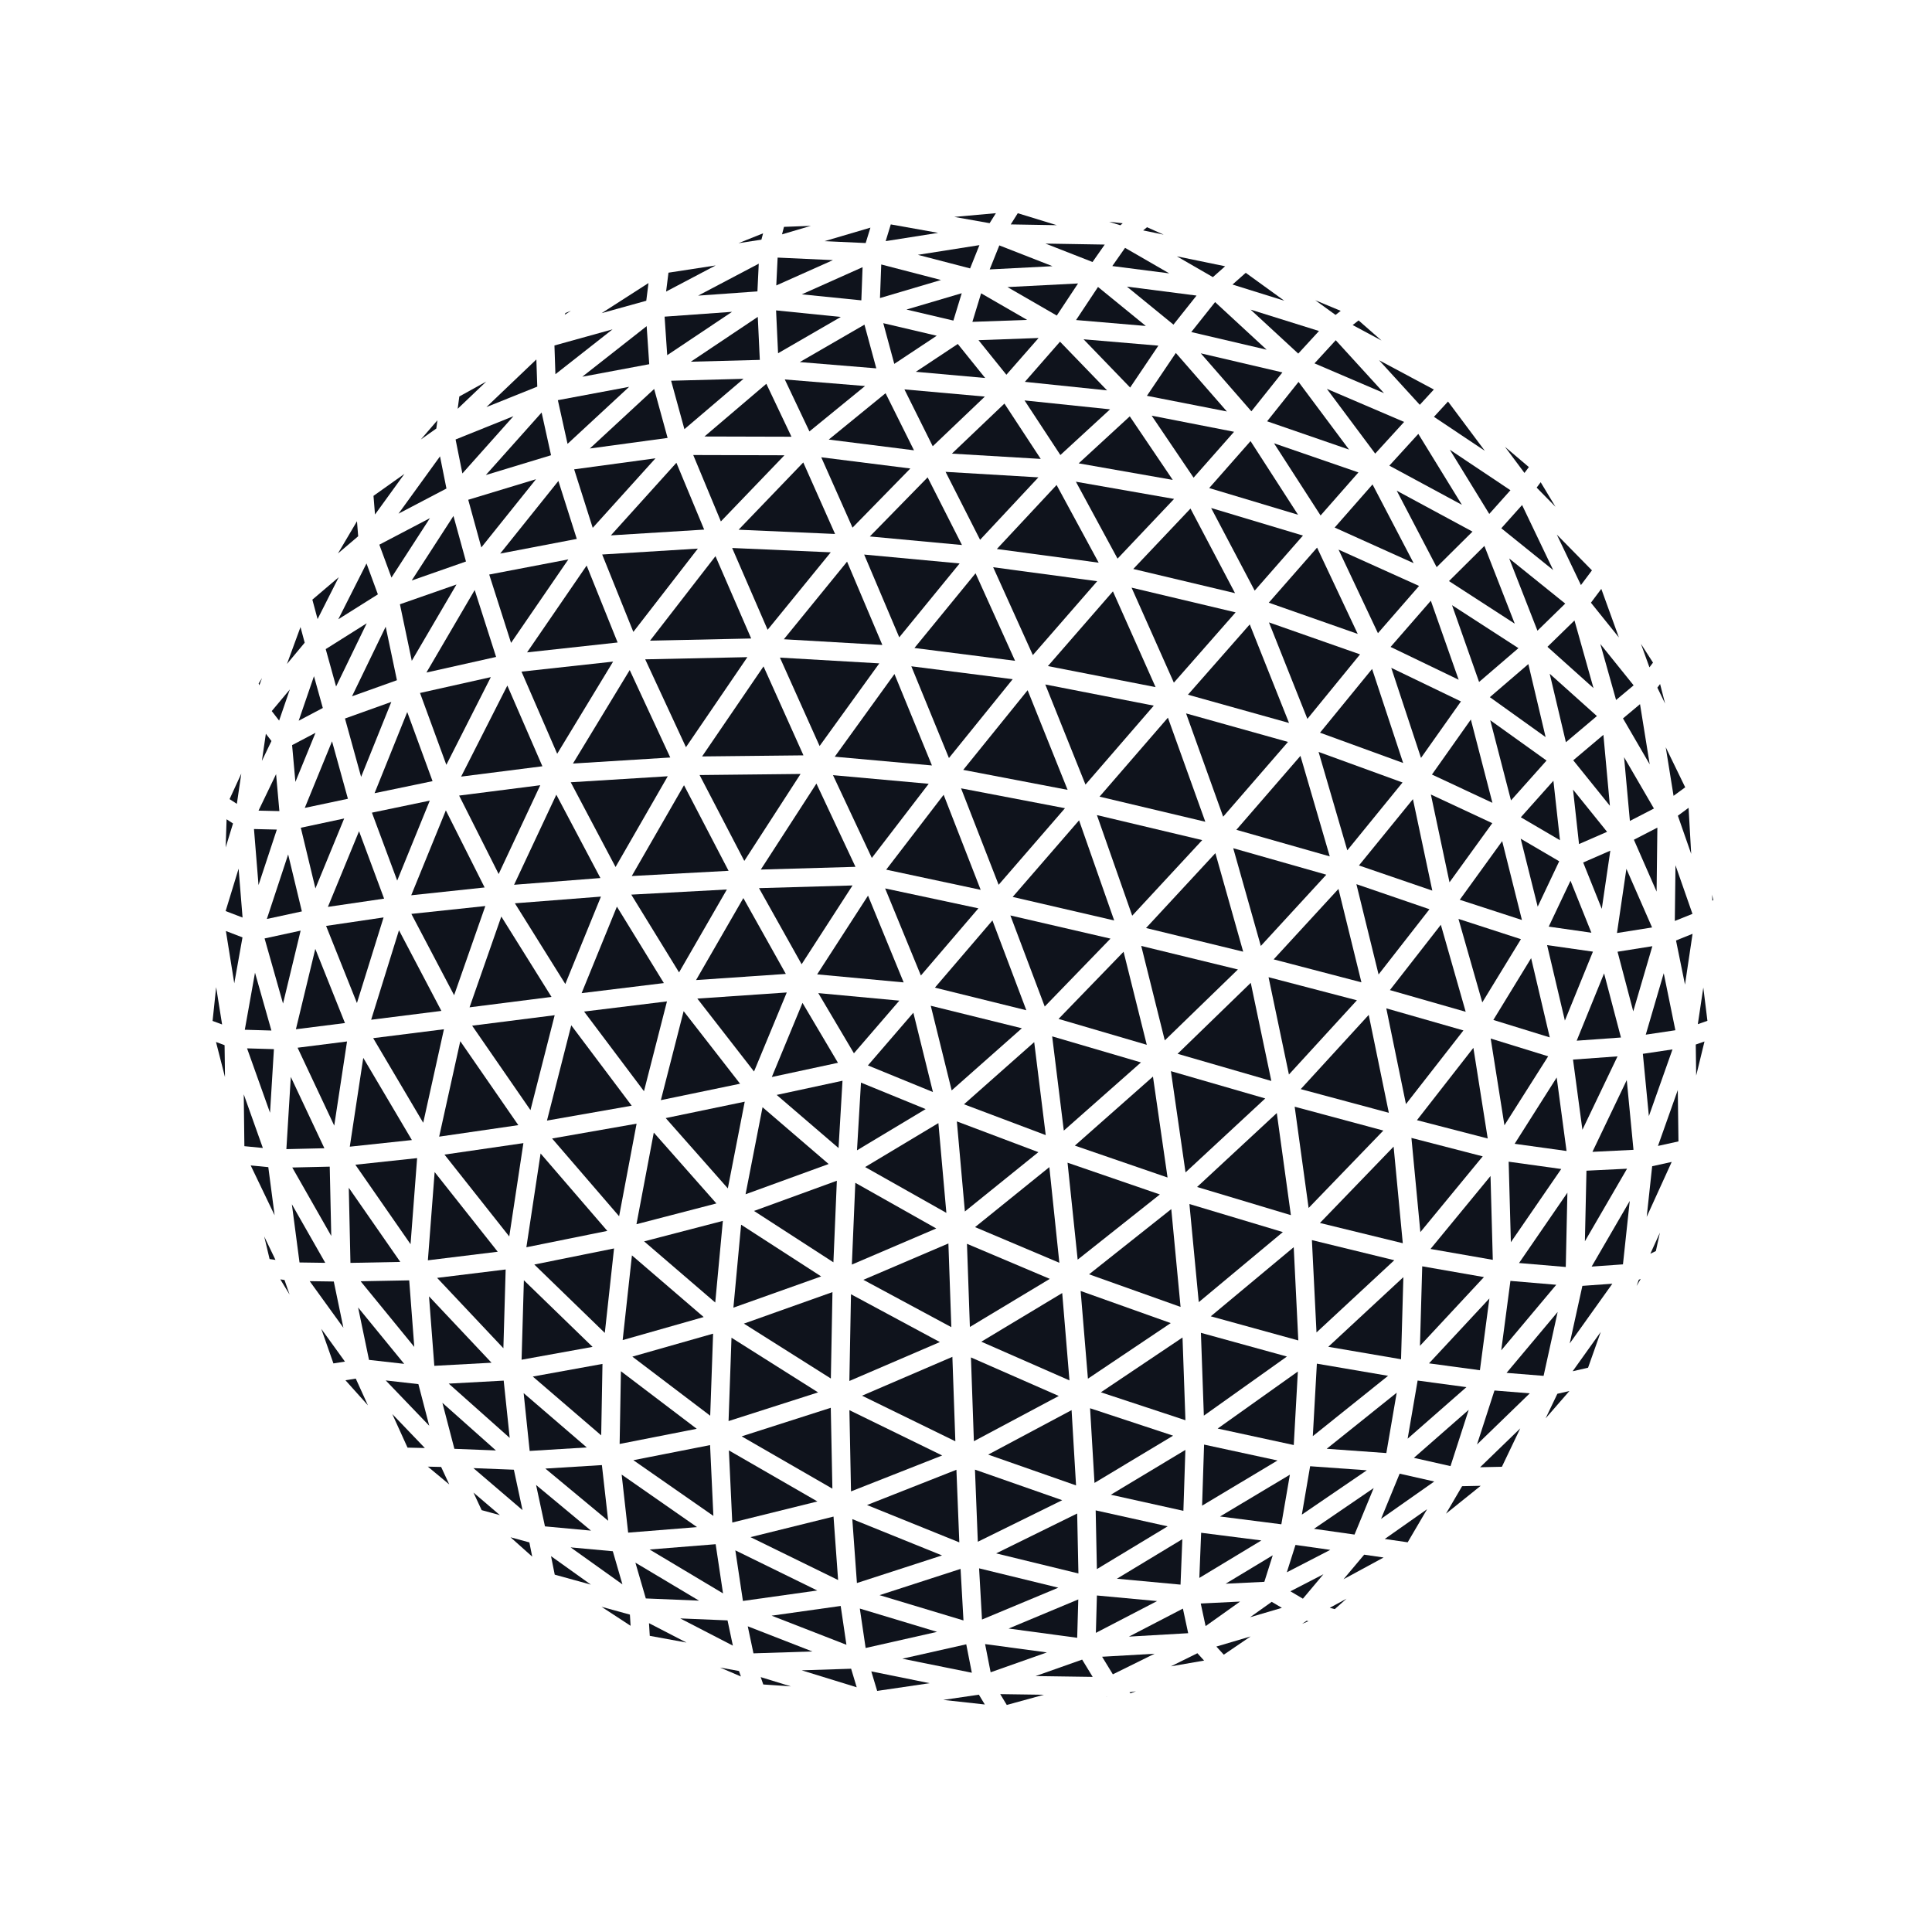 <svg fill="#0F131C" xmlns="http://www.w3.org/2000/svg" xmlns:xlink="http://www.w3.org/1999/xlink" version="1.1" x="0px" y="0px" viewBox="0 0 100 100" enable-background="new 0 0 100 100" xml:space="preserve"><polygon fill="#0F131C" points="31.705,17.047 28.698,17.882 28.748,19.37 "></polygon><polygon fill="#0F131C" points="24.119,29.063 23.471,26.706 21.309,30.047 "></polygon><polygon fill="#0F131C" points="23.775,20.521 23.689,21.159 25.169,19.749 "></polygon><polygon fill="#0F131C" points="27.762,18.605 25.177,21.07 27.809,20.012 "></polygon><polygon fill="#0F131C" points="14.051,38.354 13.761,37.979 13.556,39.383 "></polygon><polygon fill="#0F131C" points="29.854,27.894 28.902,24.894 25.89,28.653 "></polygon><polygon fill="#0F131C" points="28.522,23.563 28.034,21.352 25.146,24.588 "></polygon><polygon fill="#0F131C" points="26.576,21.542 23.581,22.747 23.933,24.506 "></polygon><polygon fill="#0F131C" points="17.533,29.876 16.168,31.038 16.438,32.044 "></polygon><polygon fill="#0F131C" points="15.554,32.457 14.854,34.365 15.771,33.266 "></polygon><polygon fill="#0F131C" points="15.002,35.686 14.066,36.805 14.447,37.298 "></polygon><polygon fill="#0F131C" points="19.559,30.764 18.97,29.164 17.51,32.053 "></polygon><polygon fill="#0F131C" points="20.933,24.528 19.332,25.665 19.41,26.631 "></polygon><polygon fill="#0F131C" points="18.477,26.979 17.492,28.647 18.539,27.757 "></polygon><polygon fill="#0F131C" points="22.64,21.755 21.782,22.748 22.584,22.18 "></polygon><polygon fill="#0F131C" points="23.108,25.286 22.775,23.621 20.627,26.587 "></polygon><polygon fill="#0F131C" points="40.25,13.333 40.18,14.774 43.113,13.464 "></polygon><polygon fill="#0F131C" points="40.966,22.605 39.666,19.865 36.463,22.593 "></polygon><polygon fill="#0F131C" points="43.52,16.405 40.169,16.066 40.273,18.284 "></polygon><polygon fill="#0F131C" points="40.579,11.742 40.477,12.13 41.969,11.69 "></polygon><polygon fill="#0F131C" points="45.053,11.783 42.678,12.482 44.807,12.58 "></polygon><polygon fill="#0F131C" points="41.396,18.741 45.357,19.066 44.744,16.804 "></polygon><polygon fill="#0F131C" points="45.613,13.689 45.548,15.427 48.706,14.492 "></polygon><polygon fill="#0F131C" points="30.138,19.5 33.604,18.851 33.471,16.882 "></polygon><polygon fill="#0F131C" points="28.875,20.713 29.376,22.974 32.564,20.022 "></polygon><polygon fill="#0F131C" points="29.268,16.201 29.23,16.292 29.551,16.086 "></polygon><polygon fill="#0F131C" points="33.566,14.651 31.141,16.208 33.451,15.567 "></polygon><polygon fill="#0F131C" points="34.555,22.667 33.859,20.133 30.53,23.214 "></polygon><polygon fill="#0F131C" points="39.497,12.076 38.223,12.587 39.41,12.405 "></polygon><polygon fill="#0F131C" points="34.6,14.114 34.477,15.091 37.042,13.739 "></polygon><polygon fill="#0F131C" points="37.891,16.14 34.399,16.39 34.535,18.384 "></polygon><polygon fill="#0F131C" points="44.583,15.546 44.647,13.829 41.502,15.235 "></polygon><polygon fill="#0F131C" points="11.188,51.095 11.003,52.843 11.496,53.026 "></polygon><polygon fill="#0F131C" points="11.18,53.933 11.645,55.749 11.624,54.099 "></polygon><polygon fill="#0F131C" points="11.728,42.406 11.681,43.863 12.061,42.623 "></polygon><polygon fill="#0F131C" points="13.562,35.098 13.387,35.376 13.424,35.469 "></polygon><polygon fill="#0F131C" points="12.489,40.042 11.883,41.362 12.26,41.607 "></polygon><polygon fill="#0F131C" points="14.29,40.069 13.381,41.958 14.461,41.983 "></polygon><polygon fill="#0F131C" points="13.199,50.346 12.671,53.3 14.048,53.34 "></polygon><polygon fill="#0F131C" points="14.329,42.939 13.146,42.911 13.381,45.812 "></polygon><polygon fill="#0F131C" points="11.678,47.157 12.555,47.492 12.35,44.962 "></polygon><polygon fill="#0F131C" points="12.617,56.643 12.649,59.326 13.605,59.419 "></polygon><polygon fill="#0F131C" points="12.126,50.896 12.551,48.519 11.692,48.189 "></polygon><polygon fill="#0F131C" points="83.793,32.994 82.883,30.48 82.346,31.196 "></polygon><polygon fill="#0F131C" points="77.979,71.06 79.896,71.214 80.624,67.906 "></polygon><polygon fill="#0F131C" points="72.861,79.829 73.868,78.114 71.675,79.657 "></polygon><polygon fill="#0F131C" points="76.45,74.766 79.181,72.119 77.353,71.972 "></polygon><polygon fill="#0F131C" points="77.738,75.92 78.688,73.933 76.611,75.944 "></polygon><polygon fill="#0F131C" points="71.483,78.617 74.237,76.682 72.445,76.277 "></polygon><polygon fill="#0F131C" points="82.198,70.792 82.854,68.94 81.4,70.976 "></polygon><polygon fill="#0F131C" points="74.844,78.348 76.641,76.905 75.678,76.925 "></polygon><polygon fill="#0F131C" points="80.001,73.413 81.232,71.999 80.609,72.142 "></polygon><polygon fill="#0F131C" points="85.707,64.755 85.916,63.804 85.422,64.892 "></polygon><polygon fill="#0F131C" points="86.568,54.317 85.034,54.546 85.346,57.77 "></polygon><polygon fill="#0F131C" points="81.248,69.536 83.455,66.445 81.904,66.556 "></polygon><polygon fill="#0F131C" points="85.233,62.984 86.527,60.141 85.516,60.364 "></polygon><polygon fill="#0F131C" points="84.709,66.562 84.925,66.194 84.823,66.242 "></polygon><polygon fill="#0F131C" points="84.004,65.443 84.356,62.161 82.383,65.558 "></polygon><polygon fill="#0F131C" points="82.424,59.619 84.549,59.515 84.201,55.905 "></polygon><polygon fill="#0F131C" points="60.438,79.003 56.712,78.177 56.775,81.216 "></polygon><polygon fill="#0F131C" points="58.516,87.649 58.797,87.538 58.459,87.595 "></polygon><polygon fill="#0F131C" points="57.601,86.663 59.76,85.597 57.045,85.753 "></polygon><polygon fill="#0F131C" points="69.541,81.741 71.615,80.616 70.609,80.47 "></polygon><polygon fill="#0F131C" points="62.15,82.997 62.402,84.167 64.187,82.897 "></polygon><polygon fill="#0F131C" points="85.816,59.313 86.877,59.079 86.842,56.42 "></polygon><polygon fill="#0F131C" points="57.254,87.832 57.295,87.827 57.289,87.821 "></polygon><polygon fill="#0F131C" points="56.776,82.582 56.722,84.517 59.891,82.871 "></polygon><polygon fill="#0F131C" points="60.605,86.249 62.324,85.951 61.977,85.571 "></polygon><polygon fill="#0F131C" points="63.343,85.646 64.73,84.702 62.959,85.226 "></polygon><polygon fill="#0F131C" points="67.396,84.05 67.725,83.914 67.632,83.89 "></polygon><polygon fill="#0F131C" points="69.087,83.288 69.693,82.751 68.828,83.22 "></polygon><polygon fill="#0F131C" points="67.438,82.748 68.5,81.483 66.791,82.366 "></polygon><polygon fill="#0F131C" points="64.705,83.707 66.35,83.222 65.824,82.911 "></polygon><polygon fill="#0F131C" points="67.054,79.965 66.606,81.382 68.855,80.221 "></polygon><polygon fill="#0F131C" points="79.134,24.176 77.896,23.126 78.906,24.479 "></polygon><polygon fill="#0F131C" points="79.745,24.96 79.537,25.239 80.512,26.232 "></polygon><polygon fill="#0F131C" points="70.32,16.585 70.014,16.825 71.508,17.626 "></polygon><polygon fill="#0F131C" points="64.479,14.121 63.794,14.728 66.475,15.565 "></polygon><polygon fill="#0F131C" points="63.413,13.782 60.913,13.267 62.779,14.344 "></polygon><polygon fill="#0F131C" points="73.488,20.953 74.215,20.162 71.381,18.646 "></polygon><polygon fill="#0F131C" points="46.107,11.615 45.842,12.481 48.559,12.053 "></polygon><polygon fill="#0F131C" points="74.949,20.783 74.221,21.575 76.854,23.334 "></polygon><polygon fill="#0F131C" points="69.396,16.09 68.077,15.54 69.127,16.3 "></polygon><polygon fill="#0F131C" points="52.68,11.036 52.316,11.615 54.7,11.656 "></polygon><polygon fill="#0F131C" points="59.37,11.761 59.17,11.926 60.231,12.146 "></polygon><polygon fill="#0F131C" points="51.548,11.034 49.394,11.227 51.222,11.552 "></polygon><polygon fill="#0F131C" points="54.477,13.778 51.725,12.702 51.226,13.945 "></polygon><polygon fill="#0F131C" points="60.521,14.15 58.233,12.829 57.573,13.771 "></polygon><polygon fill="#0F131C" points="56.549,13.561 57.181,12.659 54.114,12.608 "></polygon><polygon fill="#0F131C" points="58.112,11.557 57.406,11.48 57.988,11.66 "></polygon><polygon fill="#0F131C" points="85.559,34.297 84.935,33.325 85.375,34.542 "></polygon><polygon fill="#0F131C" points="82.399,29.522 80.581,27.671 81.829,30.283 "></polygon><polygon fill="#0F131C" points="87.226,40.751 86.218,38.677 86.623,41.192 "></polygon><polygon fill="#0F131C" points="86.688,47.668 87.602,47.302 86.723,44.785 "></polygon><polygon fill="#0F131C" points="87.215,50.964 87.607,48.334 86.75,48.679 "></polygon><polygon fill="#0F131C" points="88.163,51.116 87.879,53.011 88.376,52.837 "></polygon><polygon fill="#0F131C" points="85.926,35.405 85.785,35.593 86.186,36.418 "></polygon><polygon fill="#0F131C" points="88.224,53.907 87.772,54.065 87.794,55.672 "></polygon><polygon fill="#0F131C" points="87.536,44.198 87.401,41.812 86.846,42.222 "></polygon><polygon fill="#0F131C" points="83.648,36.231 84.556,35.473 82.834,33.334 "></polygon><polygon fill="#0F131C" points="56.422,72.891 56.651,76.755 60.719,74.31 "></polygon><polygon fill="#0F131C" points="85.745,46.149 85.785,42.838 84.57,43.465 "></polygon><polygon fill="#0F131C" points="85.389,39.564 84.887,36.447 84.006,37.185 "></polygon><polygon fill="#0F131C" points="88.681,46.584 88.615,46.307 88.634,46.623 "></polygon><polygon fill="#0F131C" points="84.363,42.491 85.607,41.849 84.062,39.192 "></polygon><polygon fill="#0F131C" points="53.047,19.764 57.302,20.206 54.866,17.685 "></polygon><polygon fill="#0F131C" points="70.207,45.764 71.355,50.438 73.989,47.062 "></polygon><polygon fill="#0F131C" points="59.365,20.487 63.504,21.298 60.861,18.269 "></polygon><polygon fill="#0F131C" points="78.711,43.411 79.591,46.929 80.704,44.579 "></polygon><polygon fill="#0F131C" points="77.114,36.085 80.001,38.152 79.107,34.373 "></polygon><polygon fill="#0F131C" points="79.251,49.594 77.295,52.793 80.215,53.695 "></polygon><polygon fill="#0F131C" points="74.578,47.866 71.941,51.247 75.864,52.37 "></polygon><polygon fill="#0F131C" points="75.49,47.562 76.723,51.884 78.723,48.612 "></polygon><polygon fill="#0F131C" points="44.358,59.54 47.912,57.406 44.564,56.036 "></polygon><polygon fill="#0F131C" points="65.586,21.806 69.826,23.27 67.212,19.767 "></polygon><polygon fill="#0F131C" points="68.353,26.681 70.312,24.452 65.943,22.945 "></polygon><polygon fill="#0F131C" points="64.771,21.289 66.377,19.276 62.153,18.288 "></polygon><polygon fill="#0F131C" points="69.082,27.306 73.17,29.149 71.042,25.074 "></polygon><polygon fill="#0F131C" points="74.999,30.077 78.403,32.281 76.832,28.257 "></polygon><polygon fill="#0F131C" points="74.361,29.356 76.216,27.516 72.295,25.399 "></polygon><polygon fill="#0F131C" points="76.557,35.298 78.594,33.548 75.157,31.324 "></polygon><polygon fill="#0F131C" points="78.209,41.429 80.049,39.366 77.135,37.279 "></polygon><polygon fill="#0F131C" points="48.176,52.058 49.258,56.439 52.891,53.223 "></polygon><polygon fill="#0F131C" points="49.449,74.601 49.295,70.23 44.619,72.241 "></polygon><polygon fill="#0F131C" points="70.845,52.53 67.326,56.373 71.886,57.598 "></polygon><polygon fill="#0F131C" points="53.746,59.636 49.527,58.044 49.942,62.706 "></polygon><polygon fill="#0F131C" points="48.984,62.778 48.571,58.132 44.779,60.406 "></polygon><polygon fill="#0F131C" points="49.089,64.361 44.688,66.243 49.241,68.694 "></polygon><polygon fill="#0F131C" points="44.092,65.454 48.461,63.585 44.271,61.222 "></polygon><polygon fill="#0F131C" points="54.338,66.194 50.05,64.379 50.201,68.683 "></polygon><polygon fill="#0F131C" points="65.66,50.58 66.715,55.617 70.233,51.775 "></polygon><polygon fill="#0F131C" points="61.961,61.438 66.816,62.896 66.087,57.611 "></polygon><polygon fill="#0F131C" points="64.739,50.871 60.952,54.545 65.804,55.95 "></polygon><polygon fill="#0F131C" points="54.98,66.928 50.792,69.446 55.355,71.449 "></polygon><polygon fill="#0F131C" points="59.07,48.961 60.289,53.851 64.074,50.18 "></polygon><polygon fill="#0F131C" points="54.46,53.642 55.063,58.52 59.056,54.991 "></polygon><polygon fill="#0F131C" points="59.677,55.724 55.634,59.297 60.432,60.948 "></polygon><polygon fill="#0F131C" points="78.718,42.302 80.744,43.49 80.404,40.412 "></polygon><polygon fill="#0F131C" points="17.962,53.906 15.403,54.23 17.3,58.262 "></polygon><polygon fill="#0F131C" points="17.855,52.953 16.32,49.114 15.316,53.274 "></polygon><polygon fill="#0F131C" points="14.823,59.479 16.79,59.433 15.052,55.741 "></polygon><polygon fill="#0F131C" points="19.387,41.056 22.389,40.432 21.079,36.856 "></polygon><polygon fill="#0F131C" points="18.691,40.212 20.255,36.331 17.856,37.19 "></polygon><polygon fill="#0F131C" points="16.326,45.985 17.815,42.365 15.57,42.844 "></polygon><polygon fill="#0F131C" points="19.881,46.513 18.584,43.024 16.972,46.94 "></polygon><polygon fill="#0F131C" points="17.067,60.386 15.128,60.43 17.146,63.972 "></polygon><polygon fill="#0F131C" points="19.854,47.486 16.878,47.925 18.475,51.917 "></polygon><polygon fill="#0F131C" points="22.978,53.274 19.316,53.735 21.906,58.115 "></polygon><polygon fill="#0F131C" points="22.497,60.665 22.147,65.233 25.762,64.79 "></polygon><polygon fill="#0F131C" points="18.393,60.286 21.25,64.4 21.59,59.944 "></polygon><polygon fill="#0F131C" points="21.181,66.271 18.666,66.318 21.443,69.716 "></polygon><polygon fill="#0F131C" points="21.319,59.009 18.803,54.755 18.105,59.352 "></polygon><polygon fill="#0F131C" points="20.719,65.317 18.053,61.479 18.139,65.367 "></polygon><polygon fill="#0F131C" points="34.693,39.208 32.594,34.682 29.656,39.521 "></polygon><polygon fill="#0F131C" points="49.791,28.21 48.014,24.708 45.022,27.767 "></polygon><polygon fill="#0F131C" points="48.278,23.098 50.976,20.527 46.813,20.155 "></polygon><polygon fill="#0F131C" points="23.103,39.587 25.405,35.048 21.74,35.868 "></polygon><polygon fill="#0F131C" points="45.67,33.383 43.844,29.071 40.572,33.088 "></polygon><polygon fill="#0F131C" points="47.404,19.244 50.992,19.565 49.575,17.804 "></polygon><polygon fill="#0F131C" points="52.09,19.397 53.757,17.495 50.648,17.607 "></polygon><polygon fill="#0F131C" points="44.126,27.311 47.119,24.249 42.508,23.669 "></polygon><polygon fill="#0F131C" points="28.84,39.015 31.734,34.245 26.993,34.764 "></polygon><polygon fill="#0F131C" points="58.496,20.059 59.957,17.891 56.085,17.562 "></polygon><polygon fill="#0F131C" points="39.732,32.597 42.999,28.588 37.896,28.364 "></polygon><polygon fill="#0F131C" points="23.868,40.197 28.074,39.662 26.26,35.484 "></polygon><polygon fill="#0F131C" points="32.782,32.707 36.121,28.396 31.169,28.701 "></polygon><polygon fill="#0F131C" points="33.646,33.161 38.881,33.048 37.033,28.787 "></polygon><polygon fill="#0F131C" points="26.609,45.796 31.077,45.447 28.795,41.133 "></polygon><polygon fill="#0F131C" points="73.551,39.229 75.618,36.306 72.011,34.567 "></polygon><polygon fill="#0F131C" points="71.976,33.485 75.5,35.183 74.06,31.093 "></polygon><polygon fill="#0F131C" points="65.672,31.195 70.276,32.812 68.172,28.344 "></polygon><polygon fill="#0F131C" points="71.322,32.773 73.451,30.328 69.283,28.448 "></polygon><polygon fill="#0F131C" points="73.133,41.364 70.339,44.796 74.136,46.098 "></polygon><polygon fill="#0F131C" points="77.24,42.608 74.062,41.124 75.026,45.668 "></polygon><polygon fill="#0F131C" points="48.289,56.524 47.275,52.418 44.923,55.146 "></polygon><polygon fill="#0F131C" points="74.117,40.091 77.248,41.554 76.131,37.242 "></polygon><polygon fill="#0F131C" points="49.269,23.48 53.868,23.753 51.989,20.889 "></polygon><polygon fill="#0F131C" points="50.729,27.94 53.747,24.708 48.943,24.423 "></polygon><polygon fill="#0F131C" points="64.942,30.571 67.44,27.721 62.688,26.294 "></polygon><polygon fill="#0F131C" points="54.885,23.552 57.456,21.187 53.03,20.726 "></polygon><polygon fill="#0F131C" points="55.832,23.983 60.701,24.839 58.477,21.55 "></polygon><polygon fill="#0F131C" points="62.587,25.262 67.186,26.643 64.728,22.831 "></polygon><polygon fill="#0F131C" points="61.78,24.724 63.875,22.349 59.61,21.515 "></polygon><polygon fill="#0F131C" points="52.297,47.384 54.075,52.098 57.478,48.583 "></polygon><polygon fill="#0F131C" points="54.832,65.361 54.314,60.41 50.469,63.515 "></polygon><polygon fill="#0F131C" points="52.54,34.203 50.494,29.673 47.331,33.54 "></polygon><polygon fill="#0F131C" points="68.25,38.92 69.736,44.013 72.595,40.502 "></polygon><polygon fill="#0F131C" points="51.368,47.642 48.39,51.12 53.123,52.29 "></polygon><polygon fill="#0F131C" points="55.259,40.883 53.19,35.726 49.857,39.849 "></polygon><polygon fill="#0F131C" points="50.76,46.058 48.843,41.138 45.869,45.014 "></polygon><polygon fill="#0F131C" points="49.117,39.236 52.417,35.155 47.17,34.487 "></polygon><polygon fill="#0F131C" points="50.642,47.015 45.814,45.985 47.665,50.492 "></polygon><polygon fill="#0F131C" points="62.908,44.159 59.319,48.034 64.347,49.259 "></polygon><polygon fill="#0F131C" points="68.65,45.274 63.832,43.904 65.26,48.962 "></polygon><polygon fill="#0F131C" points="49.896,57.158 54.127,58.753 53.53,53.94 "></polygon><polygon fill="#0F131C" points="69.278,46.01 65.924,49.657 70.467,50.845 "></polygon><polygon fill="#0F131C" points="56.776,42.189 58.603,47.396 62.227,43.484 "></polygon><polygon fill="#0F131C" points="58.156,49.262 54.79,52.739 59.357,54.079 "></polygon><polygon fill="#0F131C" points="77.753,43.536 75.557,46.572 78.775,47.619 "></polygon><polygon fill="#0F131C" points="37.415,63.193 33.339,64.253 37.021,67.418 "></polygon><polygon fill="#0F131C" points="38.547,57.023 34.457,57.872 37.672,61.511 "></polygon><polygon fill="#0F131C" points="36.753,74.798 32.783,75.579 36.925,78.463 "></polygon><polygon fill="#0F131C" points="32.95,58.161 28.576,58.928 32.045,62.953 "></polygon><polygon fill="#0F131C" points="31.783,64.619 27.656,65.452 31.305,68.991 "></polygon><polygon fill="#0F131C" points="27.981,59.704 27.245,64.558 31.434,63.711 "></polygon><polygon fill="#0F131C" points="32.139,70.975 32.072,74.739 36.063,73.954 "></polygon><polygon fill="#0F131C" points="37.961,67.684 42.503,66.067 38.36,63.39 "></polygon><polygon fill="#0F131C" points="39.949,55.746 43.373,55.01 41.537,51.909 "></polygon><polygon fill="#0F131C" points="43.608,55.939 40.201,56.673 43.403,59.423 "></polygon><polygon fill="#0F131C" points="44.929,46.358 42.296,50.433 46.773,50.849 "></polygon><polygon fill="#0F131C" points="37.862,69.24 37.71,73.554 42.344,72.07 "></polygon><polygon fill="#0F131C" points="43.001,72.867 38.387,74.345 43.084,77.053 "></polygon><polygon fill="#0F131C" points="43.315,61.115 39.027,62.678 43.137,65.337 "></polygon><polygon fill="#0F131C" points="38.504,68.51 43.005,71.352 43.088,66.879 "></polygon><polygon fill="#0F131C" points="25.81,45.24 27.964,40.643 23.765,41.179 "></polygon><polygon fill="#0F131C" points="37.711,45.073 35.404,40.643 32.7,45.343 "></polygon><polygon fill="#0F131C" points="26.173,65.708 22.625,66.143 26.055,69.784 "></polygon><polygon fill="#0F131C" points="31.861,44.876 34.563,40.179 29.541,40.49 "></polygon><polygon fill="#0F131C" points="35.505,38.675 38.684,34.014 33.396,34.127 "></polygon><polygon fill="#0F131C" points="48.237,39.62 46.297,34.888 43.207,39.167 "></polygon><polygon fill="#0F131C" points="36.34,39.153 41.587,39.097 39.52,34.493 "></polygon><polygon fill="#0F131C" points="42.422,38.614 45.512,34.336 40.369,34.038 "></polygon><polygon fill="#0F131C" points="21.285,46.339 25.084,45.935 23.077,41.946 "></polygon><polygon fill="#0F131C" points="25.121,46.896 21.292,47.303 23.505,51.512 "></polygon><polygon fill="#0F131C" points="22.846,52.324 20.651,48.149 19.211,52.782 "></polygon><polygon fill="#0F131C" points="26.828,58.237 23.824,53.892 22.731,58.833 "></polygon><polygon fill="#0F131C" points="46.545,32.988 49.67,29.164 44.729,28.704 "></polygon><polygon fill="#0F131C" points="20.559,45.579 22.246,41.44 19.251,42.063 "></polygon><polygon fill="#0F131C" points="28.71,52.547 24.438,53.089 27.457,57.46 "></polygon><polygon fill="#0F131C" points="14.65,51.945 15.561,48.169 13.695,48.574 "></polygon><polygon fill="#0F131C" points="25.678,34.003 24.57,30.54 22.071,34.811 "></polygon><polygon fill="#0F131C" points="21.314,34.203 23.627,30.254 20.7,31.277 "></polygon><polygon fill="#0F131C" points="25.441,70.534 22.206,67.099 22.48,70.695 "></polygon><polygon fill="#0F131C" points="27.743,24.804 24.236,25.868 24.913,28.335 "></polygon><polygon fill="#0F131C" points="36.448,27.412 35.01,23.953 31.619,27.711 "></polygon><polygon fill="#0F131C" points="77.084,26.601 78.18,25.374 75.044,23.279 "></polygon><polygon fill="#0F131C" points="31.968,33.255 30.365,29.273 27.281,33.767 "></polygon><polygon fill="#0F131C" points="16.251,35 15.46,37.304 16.709,36.645 "></polygon><polygon fill="#0F131C" points="37.312,26.989 40.602,23.565 35.882,23.552 "></polygon><polygon fill="#0F131C" points="13.812,47.566 15.625,47.174 14.915,44.226 "></polygon><polygon fill="#0F131C" points="15.29,40.471 16.33,37.93 15.119,38.568 "></polygon><polygon fill="#0F131C" points="17.396,35.533 18.981,32.262 16.859,33.598 "></polygon><polygon fill="#0F131C" points="22.253,26.819 19.634,28.192 20.262,29.896 "></polygon><polygon fill="#0F131C" points="18.008,41.344 17.186,38.37 15.775,41.817 "></polygon><polygon fill="#0F131C" points="20.545,35.208 19.963,32.438 18.22,36.04 "></polygon><polygon fill="#0F131C" points="41.896,22.33 44.774,19.981 40.621,19.641 "></polygon><polygon fill="#0F131C" points="61.66,17.187 65.561,18.1 62.893,15.636 "></polygon><polygon fill="#0F131C" points="55.697,16.565 59.308,16.872 56.833,14.853 "></polygon><polygon fill="#0F131C" points="67.197,18.302 68.271,17.133 64.731,16.026 "></polygon><polygon fill="#0F131C" points="60.738,16.802 61.933,15.299 58.329,14.835 "></polygon><polygon fill="#0F131C" points="71.912,24.102 75.668,26.13 73.412,22.458 "></polygon><polygon fill="#0F131C" points="68.038,18.808 71.637,20.349 69.138,17.61 "></polygon><polygon fill="#0F131C" points="43.223,27.638 41.577,23.936 38.23,27.418 "></polygon><polygon fill="#0F131C" points="71.18,23.479 72.677,21.839 68.678,20.127 "></polygon><polygon fill="#0F131C" points="47.308,23.308 45.837,20.353 42.896,22.752 "></polygon><polygon fill="#0F131C" points="46.288,18.834 48.485,17.378 45.718,16.728 "></polygon><polygon fill="#0F131C" points="53.602,86.753 56.557,86.795 56.012,85.901 "></polygon><polygon fill="#0F131C" points="54.699,16.333 55.799,14.672 52.146,14.859 "></polygon><polygon fill="#0F131C" points="50.331,16.659 53.165,16.558 50.782,15.182 "></polygon><polygon fill="#0F131C" points="49.347,16.593 49.779,15.177 46.919,16.022 "></polygon><polygon fill="#0F131C" points="50.212,13.893 50.695,12.688 47.508,13.19 "></polygon><polygon fill="#0F131C" points="30.679,27.321 33.928,23.722 29.718,24.293 "></polygon><polygon fill="#0F131C" points="38.061,80.246 38.454,82.865 42.302,82.324 "></polygon><polygon fill="#0F131C" points="37.27,86.312 38.349,86.774 38.25,86.491 "></polygon><polygon fill="#0F131C" points="38.704,84.177 38.999,85.577 42.046,85.479 "></polygon><polygon fill="#0F131C" points="32.888,80.883 33.427,82.735 36.181,82.849 "></polygon><polygon fill="#0F131C" points="39.507,87.188 40.936,87.287 39.374,86.807 "></polygon><polygon fill="#0F131C" points="28.713,81.504 30.584,82.02 28.521,80.546 "></polygon><polygon fill="#0F131C" points="27.747,76.862 28.207,79.005 30.59,79.225 "></polygon><polygon fill="#0F131C" points="31.134,83.167 32.639,84.151 32.604,83.572 "></polygon><polygon fill="#0F131C" points="50.988,85.098 51.275,86.557 54.186,85.529 "></polygon><polygon fill="#0F131C" points="41.495,86.456 44.343,87.334 44.054,86.373 "></polygon><polygon fill="#0F131C" points="52.111,88.248 54.034,87.72 51.772,87.688 "></polygon><polygon fill="#0F131C" points="12.788,54.263 13.977,57.597 14.178,54.304 "></polygon><polygon fill="#0F131C" points="45.402,87.521 48.12,87.122 45.098,86.511 "></polygon><polygon fill="#0F131C" points="44.115,78.629 44.354,81.937 48.759,80.508 "></polygon><polygon fill="#0F131C" points="44.504,83.259 44.805,85.3 48.503,84.465 "></polygon><polygon fill="#0F131C" points="48.823,87.987 50.974,88.224 50.666,87.716 "></polygon><polygon fill="#0F131C" points="17.258,70.57 17.854,70.476 16.629,68.779 "></polygon><polygon fill="#0F131C" points="17.881,71.442 19.043,72.739 18.414,71.356 "></polygon><polygon fill="#0F131C" points="17.277,66.331 16.03,66.313 17.774,68.725 "></polygon><polygon fill="#0F131C" points="15.107,62.333 15.503,65.345 16.836,65.364 "></polygon><polygon fill="#0F131C" points="13.954,65.168 14.259,65.212 13.676,63.999 "></polygon><polygon fill="#0F131C" points="18.536,67.676 19.1,70.388 20.921,70.593 "></polygon><polygon fill="#0F131C" points="14.508,66.219 14.99,67.007 14.725,66.252 "></polygon><polygon fill="#0F131C" points="26.598,76.072 24.504,75.99 27.046,78.164 "></polygon><polygon fill="#0F131C" points="22.898,72.61 23.519,74.991 25.669,75.075 "></polygon><polygon fill="#0F131C" points="26.425,79.569 27.547,80.571 27.4,79.835 "></polygon><polygon fill="#0F131C" points="21.656,71.642 19.966,71.451 22.217,73.796 "></polygon><polygon fill="#0F131C" points="24.93,78.165 25.874,78.423 24.507,77.255 "></polygon><polygon fill="#0F131C" points="22.146,75.913 23.253,76.834 22.833,75.929 "></polygon><polygon fill="#0F131C" points="21.094,74.929 21.99,74.949 20.305,73.191 "></polygon><polygon fill="#0F131C" points="26.452,33.276 29.418,28.954 25.322,29.738 "></polygon><polygon fill="#0F131C" points="50.302,86.581 50.013,85.109 46.705,85.854 "></polygon><polygon fill="#0F131C" points="54.802,72.255 50.256,70.26 50.408,74.597 "></polygon><polygon fill="#0F131C" points="55.696,76.884 55.465,72.989 51.148,75.29 "></polygon><polygon fill="#0F131C" points="49.869,83.874 49.719,81.206 45.526,82.565 "></polygon><polygon fill="#0F131C" points="48.767,75.335 43.965,72.99 44.048,77.194 "></polygon><polygon fill="#0F131C" points="49.504,76.075 44.876,77.9 49.654,79.833 "></polygon><polygon fill="#0F131C" points="54.98,77.65 50.464,76.068 50.612,79.801 "></polygon><polygon fill="#0F131C" points="61.207,69.229 56.981,72.065 61.358,73.511 "></polygon><polygon fill="#0F131C" points="60.598,68.483 55.934,66.821 56.311,71.36 "></polygon><polygon fill="#0F131C" points="55.812,82.786 52.205,84.293 55.755,84.772 "></polygon><polygon fill="#0F131C" points="61.106,67.646 60.625,62.583 56.37,65.958 "></polygon><polygon fill="#0F131C" points="44.047,66.99 43.963,71.479 48.647,69.465 "></polygon><polygon fill="#0F131C" points="50.828,83.827 54.779,82.178 50.678,81.177 "></polygon><polygon fill="#0F131C" points="55.754,78.339 51.56,80.403 55.819,81.442 "></polygon><polygon fill="#0F131C" points="55.256,60.181 55.78,65.199 60.034,61.825 "></polygon><polygon fill="#0F131C" points="27.116,66.266 26.997,70.379 30.671,69.714 "></polygon><polygon fill="#0F131C" points="30.371,74.919 27.104,72.108 27.416,75.1 "></polygon><polygon fill="#0F131C" points="31.154,75.833 28.227,76.013 31.479,78.714 "></polygon><polygon fill="#0F131C" points="32.217,82.007 31.719,80.292 29.535,80.092 "></polygon><polygon fill="#0F131C" points="31.118,74.294 31.184,70.596 27.577,71.25 "></polygon><polygon fill="#0F131C" points="26.071,71.461 23.226,71.616 26.382,74.425 "></polygon><polygon fill="#0F131C" points="23.006,59.762 26.359,63.999 27.091,59.168 "></polygon><polygon fill="#0F131C" points="61.5,84.534 61.227,83.261 58.433,84.711 "></polygon><polygon fill="#0F131C" points="43.811,85.134 43.514,83.124 39.939,83.627 "></polygon><polygon fill="#0F131C" points="43.143,78.498 38.846,79.562 43.38,81.782 "></polygon><polygon fill="#0F131C" points="36.078,79.043 32.177,76.325 32.513,79.329 "></polygon><polygon fill="#0F131C" points="37.727,75.073 37.902,78.806 42.309,77.715 "></polygon><polygon fill="#0F131C" points="46.549,51.793 42.355,51.403 44.199,54.518 "></polygon><polygon fill="#0F131C" points="37.042,79.928 33.623,80.202 37.424,82.474 "></polygon><polygon fill="#0F131C" points="37.933,85.178 37.657,83.871 35.208,83.769 "></polygon><polygon fill="#0F131C" points="77.707,27.343 80.393,29.507 78.783,26.14 "></polygon><polygon fill="#0F131C" points="77.09,67.209 73.965,70.567 76.6,70.923 "></polygon><polygon fill="#0F131C" points="77.149,60.87 74.043,64.646 77.267,65.209 "></polygon><polygon fill="#0F131C" points="61.104,82.02 61.198,79.667 57.811,81.714 "></polygon><polygon fill="#0F131C" points="73.376,71.457 72.859,74.466 75.902,71.798 "></polygon><polygon fill="#0F131C" points="75.747,53.335 71.754,52.192 72.772,57.148 "></polygon><polygon fill="#0F131C" points="78.179,66.299 77.704,69.893 80.551,66.5 "></polygon><polygon fill="#0F131C" points="76.02,72.972 73.183,75.458 75.078,75.886 "></polygon><polygon fill="#0F131C" points="80.078,48.919 80.998,52.825 82.45,49.257 "></polygon><polygon fill="#0F131C" points="81.051,38.417 82.656,37.063 80.213,34.874 "></polygon><polygon fill="#0F131C" points="80.096,33.479 82.479,35.616 81.495,32.115 "></polygon><polygon fill="#0F131C" points="79.578,32.645 81.016,31.242 78.116,28.906 "></polygon><polygon fill="#0F131C" points="81.431,39.353 83.328,41.707 82.992,38.035 "></polygon><polygon fill="#0F131C" points="72.638,66.105 68.752,69.71 72.518,70.354 "></polygon><polygon fill="#0F131C" points="82.908,47.042 83.35,44.03 81.945,44.643 "></polygon><polygon fill="#0F131C" points="81.128,61.734 78.625,65.374 81.044,65.579 "></polygon><polygon fill="#0F131C" points="80.133,54.674 77.158,53.755 77.869,58.244 "></polygon><polygon fill="#0F131C" points="66.125,75.594 62.323,74.772 62.22,77.932 "></polygon><polygon fill="#0F131C" points="62.171,79.336 62.077,81.673 65.289,79.733 "></polygon><polygon fill="#0F131C" points="62.159,68.987 62.311,73.274 66.611,70.214 "></polygon><polygon fill="#0F131C" points="61.355,75.047 57.496,77.367 61.252,78.2 "></polygon><polygon fill="#0F131C" points="66.4,63.772 61.564,62.321 62.048,67.399 "></polygon><polygon fill="#0F131C" points="65.877,80.502 63.439,81.973 65.442,81.875 "></polygon><polygon fill="#0F131C" points="60.606,55.443 61.363,60.683 65.489,56.856 "></polygon><polygon fill="#0F131C" points="66.764,76.33 63.148,78.493 66.322,78.897 "></polygon><polygon fill="#0F131C" points="67.812,75.892 67.383,78.397 70.746,76.102 "></polygon><polygon fill="#0F131C" points="72.293,72.087 68.67,74.989 71.757,75.21 "></polygon><polygon fill="#0F131C" points="71.602,58.517 67.012,57.283 67.734,62.525 "></polygon><polygon fill="#0F131C" points="71.102,77.021 68.012,79.131 70.11,79.429 "></polygon><polygon fill="#0F131C" points="67.177,70.989 63.026,73.942 66.965,74.795 "></polygon><polygon fill="#0F131C" points="66.963,64.554 62.669,68.132 67.2,69.381 "></polygon><polygon fill="#0F131C" points="53.46,33.908 56.791,30.083 51.406,29.36 "></polygon><polygon fill="#0F131C" points="33.632,84.671 35.534,85.019 33.592,84.015 "></polygon><polygon fill="#0F131C" points="51.597,28.417 56.867,29.124 54.689,25.103 "></polygon><polygon fill="#0F131C" points="76.262,54.236 73.341,57.98 77.004,58.928 "></polygon><polygon fill="#0F131C" points="81.419,54.844 81.905,58.477 83.723,54.677 "></polygon><polygon fill="#0F131C" points="82.115,60.595 82.034,64.248 84.216,60.492 "></polygon><polygon fill="#0F131C" points="80.162,47.962 82.37,48.277 81.289,45.585 "></polygon><polygon fill="#0F131C" points="86.115,50.374 85.184,53.554 86.717,53.325 "></polygon><polygon fill="#0F131C" points="81.42,40.869 81.73,43.688 83.182,43.055 "></polygon><polygon fill="#0F131C" points="83.694,48.293 85.511,48.005 84.182,44.97 "></polygon><polygon fill="#0F131C" points="84.537,52.348 85.526,48.975 83.724,49.261 "></polygon><polygon fill="#0F131C" points="36.094,51.687 39.028,55.461 40.723,51.37 "></polygon><polygon fill="#0F131C" points="67.904,64.188 68.142,68.967 72.169,65.229 "></polygon><polygon fill="#0F131C" points="71.847,71.212 68.161,70.583 67.951,74.334 "></polygon><polygon fill="#0F131C" points="72.133,59.349 68.319,63.301 72.608,64.349 "></polygon><polygon fill="#0F131C" points="73.055,58.899 73.518,63.773 76.745,59.853 "></polygon><polygon fill="#0F131C" points="78.202,64.297 80.809,60.507 78.088,60.129 "></polygon><polygon fill="#0F131C" points="80.574,55.771 78.398,59.203 81.084,59.575 "></polygon><polygon fill="#0F131C" points="76.809,66.102 73.614,65.544 73.497,69.661 "></polygon><polygon fill="#0F131C" points="81.609,53.866 83.9,53.701 83.027,50.382 "></polygon><polygon fill="#0F131C" points="39.328,18.628 39.223,16.402 35.757,18.722 "></polygon><polygon fill="#0F131C" points="36.135,15.302 39.204,15.083 39.273,13.648 "></polygon><polygon fill="#0F131C" points="13.887,60.411 12.976,60.323 14.214,62.903 "></polygon><polygon fill="#0F131C" points="35.425,22.214 38.484,19.608 34.737,19.707 "></polygon><polygon fill="#0F131C" points="57.605,30.609 54.239,34.477 59.812,35.565 "></polygon><polygon fill="#0F131C" points="54.104,35.428 56.184,40.61 59.719,36.524 "></polygon><polygon fill="#0F131C" points="51.689,45.797 55.123,41.833 49.744,40.804 "></polygon><polygon fill="#0F131C" points="67.67,37.209 70.396,33.87 65.681,32.215 "></polygon><polygon fill="#0F131C" points="55.852,42.46 52.416,46.425 57.67,47.643 "></polygon><polygon fill="#0F131C" points="71.019,34.625 68.324,37.924 72.627,39.492 "></polygon><polygon fill="#0F131C" points="60.759,35.334 63.955,31.696 58.57,30.417 "></polygon><polygon fill="#0F131C" points="58.658,29.45 63.926,30.702 61.619,26.323 "></polygon><polygon fill="#0F131C" points="48.069,40.569 43.115,40.122 45.125,44.407 "></polygon><polygon fill="#0F131C" points="57.844,28.915 60.77,25.824 55.688,24.933 "></polygon><polygon fill="#0F131C" points="61.488,35.958 66.72,37.421 64.687,32.319 "></polygon><polygon fill="#0F131C" points="60.451,37.147 56.912,41.234 62.387,42.534 "></polygon><polygon fill="#0F131C" points="66.666,38.402 61.391,36.926 63.311,42.272 "></polygon><polygon fill="#0F131C" points="67.311,39.124 63.994,42.951 68.828,44.326 "></polygon><polygon fill="#0F131C" points="37.08,62.29 33.84,58.622 32.943,63.365 "></polygon><polygon fill="#0F131C" points="40.674,50.41 38.476,46.484 36.028,50.728 "></polygon><polygon fill="#0F131C" points="36.211,40.116 38.525,44.561 41.437,40.06 "></polygon><polygon fill="#0F131C" points="24.304,52.139 28.546,51.6 25.948,47.44 "></polygon><polygon fill="#0F131C" points="36.91,69.03 32.73,70.219 36.76,73.277 "></polygon><polygon fill="#0F131C" points="31.105,46.408 26.651,46.755 29.26,50.932 "></polygon><polygon fill="#0F131C" points="32.229,69.363 36.422,68.17 32.709,64.978 "></polygon><polygon fill="#0F131C" points="35.148,50.331 37.623,46.04 32.675,46.306 "></polygon><polygon fill="#0F131C" points="34.522,51.832 30.232,52.358 33.332,56.481 "></polygon><polygon fill="#0F131C" points="35.385,52.337 34.206,56.943 38.306,56.093 "></polygon><polygon fill="#0F131C" points="44.127,45.831 39.286,45.97 41.492,49.909 "></polygon><polygon fill="#0F131C" points="42.89,60.249 39.469,57.31 38.59,61.815 "></polygon><polygon fill="#0F131C" points="30.104,51.405 34.362,50.884 31.931,46.927 "></polygon><polygon fill="#0F131C" points="32.697,57.231 29.568,53.069 28.311,58.001 "></polygon><polygon fill="#0F131C" points="42.258,40.558 39.379,45.008 44.279,44.867 "></polygon></svg>
